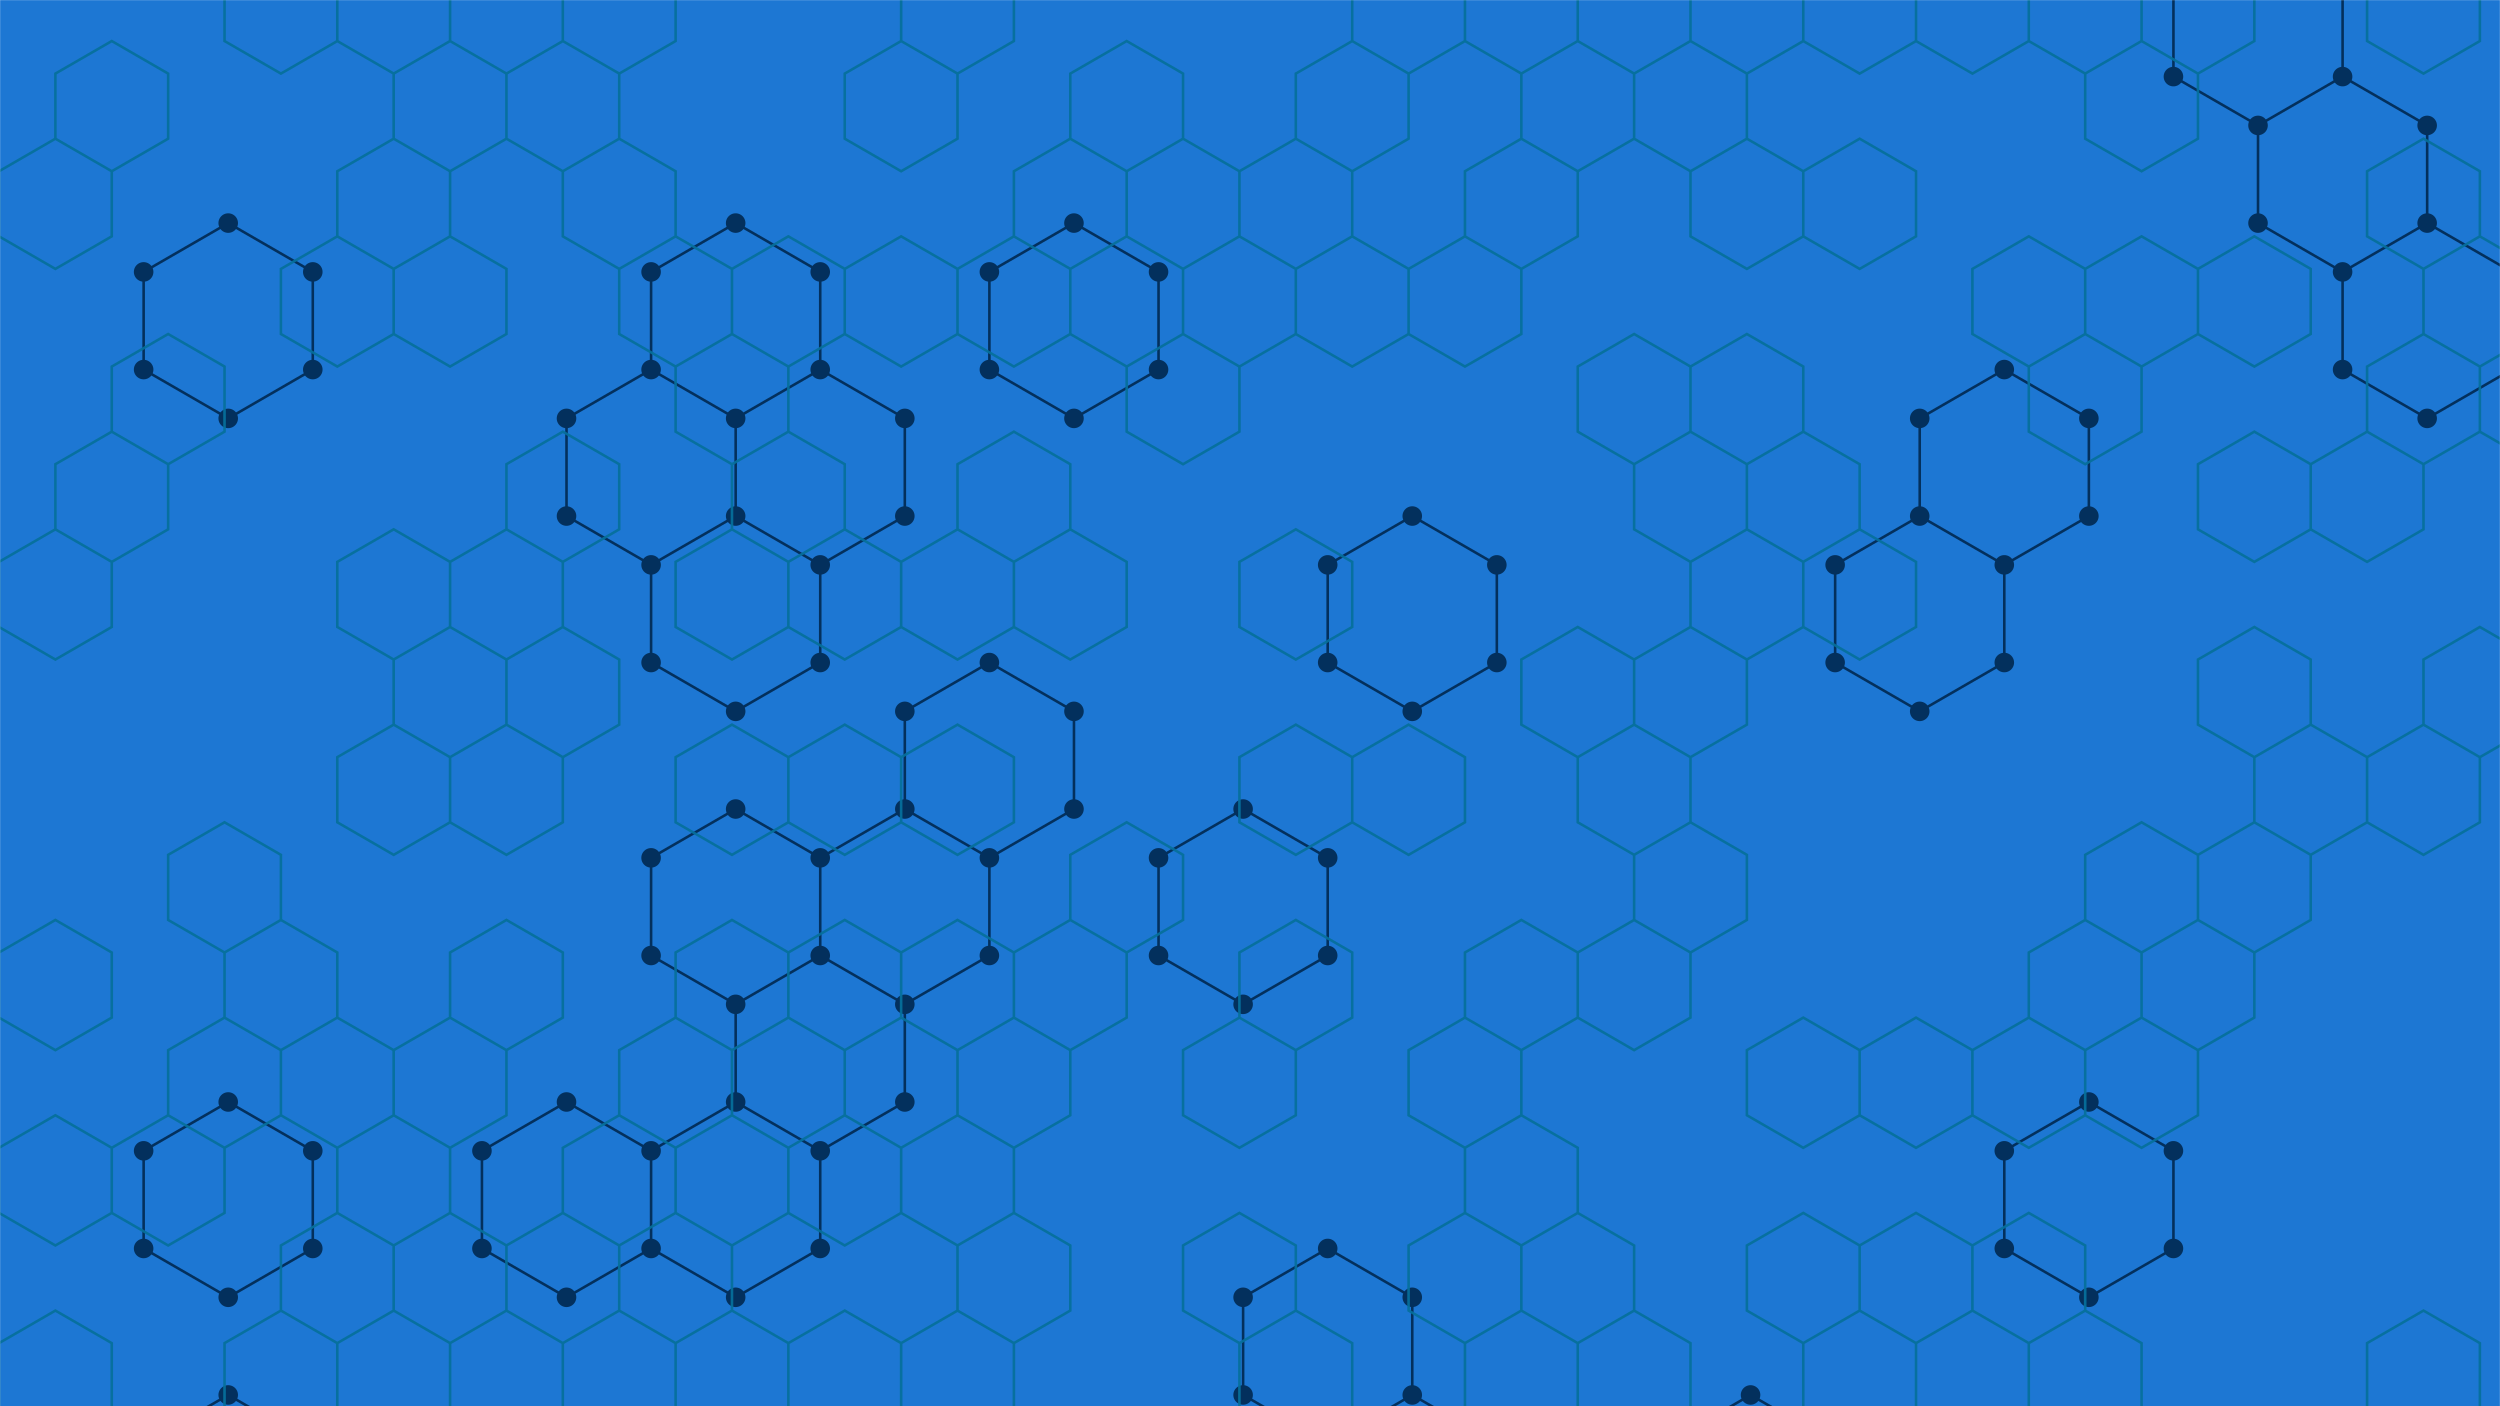 <svg xmlns="http://www.w3.org/2000/svg" version="1.1" xmlns:xlink="http://www.w3.org/1999/xlink" xmlns:svgjs="http://svgjs.com/svgjs" width="1920" height="1080" preserveAspectRatio="none" viewBox="0 0 1920 1080"><g mask="url(&quot;#SvgjsMask1015&quot;)" fill="none"><rect width="1920" height="1080" x="0" y="0" fill="rgba(29, 119, 211, 1)"></rect><path d="M175.27 171.33L240.22 208.83L240.22 283.83L175.27 321.33L110.31 283.83L110.31 208.83zM175.27 846.33L240.22 883.83L240.22 958.83L175.27 996.33L110.31 958.83L110.31 883.83zM175.27 1071.33L240.22 1108.83L240.22 1183.83L175.27 1221.33L110.31 1183.83L110.31 1108.83zM500.04 283.83L564.99 321.33L564.99 396.33L500.04 433.83L435.08 396.33L435.08 321.33zM435.08 846.33L500.04 883.83L500.04 958.83L435.08 996.33L370.13 958.83L370.13 883.83zM564.99 171.33L629.94 208.83L629.94 283.83L564.99 321.33L500.04 283.83L500.04 208.83zM629.94 283.83L694.9 321.33L694.9 396.33L629.94 433.83L564.99 396.33L564.99 321.33zM564.99 396.33L629.94 433.83L629.94 508.83L564.99 546.33L500.04 508.83L500.04 433.83zM564.99 621.33L629.94 658.83L629.94 733.83L564.99 771.33L500.04 733.83L500.04 658.83zM629.94 733.83L694.9 771.33L694.9 846.33L629.94 883.83L564.99 846.33L564.99 771.33zM564.99 846.33L629.94 883.83L629.94 958.83L564.99 996.33L500.04 958.83L500.04 883.83zM759.85 508.83L824.81 546.33L824.81 621.33L759.85 658.83L694.9 621.33L694.9 546.33zM694.9 621.33L759.85 658.83L759.85 733.83L694.9 771.33L629.94 733.83L629.94 658.83zM824.8 171.33L889.76 208.83L889.76 283.83L824.8 321.33L759.85 283.83L759.85 208.83zM954.71 621.33L1019.67 658.83L1019.67 733.83L954.71 771.33L889.76 733.83L889.76 658.83zM1019.67 958.83L1084.62 996.33L1084.62 1071.33L1019.67 1108.83L954.71 1071.33L954.71 996.33zM1084.62 396.33L1149.57 433.83L1149.57 508.83L1084.62 546.33L1019.67 508.83L1019.67 433.83zM1084.62 1071.33L1149.57 1108.83L1149.57 1183.83L1084.62 1221.33L1019.67 1183.83L1019.67 1108.83zM1344.43 1071.33L1409.39 1108.83L1409.39 1183.83L1344.43 1221.33L1279.48 1183.83L1279.48 1108.83zM1539.3 283.83L1604.25 321.33L1604.25 396.33L1539.3 433.83L1474.34 396.33L1474.34 321.33zM1474.34 396.33L1539.3 433.83L1539.3 508.83L1474.34 546.33L1409.39 508.83L1409.39 433.83zM1604.25 846.33L1669.2 883.83L1669.2 958.83L1604.25 996.33L1539.3 958.83L1539.3 883.83zM1734.16 -53.67L1799.11 -16.17L1799.11 58.83L1734.16 96.33L1669.2 58.83L1669.2 -16.17zM1799.11 58.83L1864.06 96.33L1864.06 171.33L1799.11 208.83L1734.16 171.33L1734.16 96.33zM1864.06 171.33L1929.02 208.83L1929.02 283.83L1864.06 321.33L1799.11 283.83L1799.11 208.83z" stroke="#03305d" stroke-width="2"></path><path d="M167.77 171.33 a7.5 7.5 0 1 0 15 0 a7.5 7.5 0 1 0 -15 0zM232.72 208.83 a7.5 7.5 0 1 0 15 0 a7.5 7.5 0 1 0 -15 0zM232.72 283.83 a7.5 7.5 0 1 0 15 0 a7.5 7.5 0 1 0 -15 0zM167.77 321.33 a7.5 7.5 0 1 0 15 0 a7.5 7.5 0 1 0 -15 0zM102.81 283.83 a7.5 7.5 0 1 0 15 0 a7.5 7.5 0 1 0 -15 0zM102.81 208.83 a7.5 7.5 0 1 0 15 0 a7.5 7.5 0 1 0 -15 0zM167.77 846.33 a7.5 7.5 0 1 0 15 0 a7.5 7.5 0 1 0 -15 0zM232.72 883.83 a7.5 7.5 0 1 0 15 0 a7.5 7.5 0 1 0 -15 0zM232.72 958.83 a7.5 7.5 0 1 0 15 0 a7.5 7.5 0 1 0 -15 0zM167.77 996.33 a7.5 7.5 0 1 0 15 0 a7.5 7.5 0 1 0 -15 0zM102.81 958.83 a7.5 7.5 0 1 0 15 0 a7.5 7.5 0 1 0 -15 0zM102.81 883.83 a7.5 7.5 0 1 0 15 0 a7.5 7.5 0 1 0 -15 0zM167.77 1071.33 a7.5 7.5 0 1 0 15 0 a7.5 7.5 0 1 0 -15 0zM232.72 1108.83 a7.5 7.5 0 1 0 15 0 a7.5 7.5 0 1 0 -15 0zM232.72 1183.83 a7.5 7.5 0 1 0 15 0 a7.5 7.5 0 1 0 -15 0zM167.77 1221.33 a7.5 7.5 0 1 0 15 0 a7.5 7.5 0 1 0 -15 0zM102.81 1183.83 a7.5 7.5 0 1 0 15 0 a7.5 7.5 0 1 0 -15 0zM102.81 1108.83 a7.5 7.5 0 1 0 15 0 a7.5 7.5 0 1 0 -15 0zM492.54 283.83 a7.5 7.5 0 1 0 15 0 a7.5 7.5 0 1 0 -15 0zM557.49 321.33 a7.5 7.5 0 1 0 15 0 a7.5 7.5 0 1 0 -15 0zM557.49 396.33 a7.5 7.5 0 1 0 15 0 a7.5 7.5 0 1 0 -15 0zM492.54 433.83 a7.5 7.5 0 1 0 15 0 a7.5 7.5 0 1 0 -15 0zM427.58 396.33 a7.5 7.5 0 1 0 15 0 a7.5 7.5 0 1 0 -15 0zM427.58 321.33 a7.5 7.5 0 1 0 15 0 a7.5 7.5 0 1 0 -15 0zM427.58 846.33 a7.5 7.5 0 1 0 15 0 a7.5 7.5 0 1 0 -15 0zM492.54 883.83 a7.5 7.5 0 1 0 15 0 a7.5 7.5 0 1 0 -15 0zM492.54 958.83 a7.5 7.5 0 1 0 15 0 a7.5 7.5 0 1 0 -15 0zM427.58 996.33 a7.5 7.5 0 1 0 15 0 a7.5 7.5 0 1 0 -15 0zM362.63 958.83 a7.5 7.5 0 1 0 15 0 a7.5 7.5 0 1 0 -15 0zM362.63 883.83 a7.5 7.5 0 1 0 15 0 a7.5 7.5 0 1 0 -15 0zM557.49 171.33 a7.5 7.5 0 1 0 15 0 a7.5 7.5 0 1 0 -15 0zM622.44 208.83 a7.5 7.5 0 1 0 15 0 a7.5 7.5 0 1 0 -15 0zM622.44 283.83 a7.5 7.5 0 1 0 15 0 a7.5 7.5 0 1 0 -15 0zM492.54 208.83 a7.5 7.5 0 1 0 15 0 a7.5 7.5 0 1 0 -15 0zM687.4 321.33 a7.5 7.5 0 1 0 15 0 a7.5 7.5 0 1 0 -15 0zM687.4 396.33 a7.5 7.5 0 1 0 15 0 a7.5 7.5 0 1 0 -15 0zM622.44 433.83 a7.5 7.5 0 1 0 15 0 a7.5 7.5 0 1 0 -15 0zM622.44 508.83 a7.5 7.5 0 1 0 15 0 a7.5 7.5 0 1 0 -15 0zM557.49 546.33 a7.5 7.5 0 1 0 15 0 a7.5 7.5 0 1 0 -15 0zM492.54 508.83 a7.5 7.5 0 1 0 15 0 a7.5 7.5 0 1 0 -15 0zM557.49 621.33 a7.5 7.5 0 1 0 15 0 a7.5 7.5 0 1 0 -15 0zM622.44 658.83 a7.5 7.5 0 1 0 15 0 a7.5 7.5 0 1 0 -15 0zM622.44 733.83 a7.5 7.5 0 1 0 15 0 a7.5 7.5 0 1 0 -15 0zM557.49 771.33 a7.5 7.5 0 1 0 15 0 a7.5 7.5 0 1 0 -15 0zM492.54 733.83 a7.5 7.5 0 1 0 15 0 a7.5 7.5 0 1 0 -15 0zM492.54 658.83 a7.5 7.5 0 1 0 15 0 a7.5 7.5 0 1 0 -15 0zM687.4 771.33 a7.5 7.5 0 1 0 15 0 a7.5 7.5 0 1 0 -15 0zM687.4 846.33 a7.5 7.5 0 1 0 15 0 a7.5 7.5 0 1 0 -15 0zM622.44 883.83 a7.5 7.5 0 1 0 15 0 a7.5 7.5 0 1 0 -15 0zM557.49 846.33 a7.5 7.5 0 1 0 15 0 a7.5 7.5 0 1 0 -15 0zM622.44 958.83 a7.5 7.5 0 1 0 15 0 a7.5 7.5 0 1 0 -15 0zM557.49 996.33 a7.5 7.5 0 1 0 15 0 a7.5 7.5 0 1 0 -15 0zM752.35 508.83 a7.5 7.5 0 1 0 15 0 a7.5 7.5 0 1 0 -15 0zM817.31 546.33 a7.5 7.5 0 1 0 15 0 a7.5 7.5 0 1 0 -15 0zM817.31 621.33 a7.5 7.5 0 1 0 15 0 a7.5 7.5 0 1 0 -15 0zM752.35 658.83 a7.5 7.5 0 1 0 15 0 a7.5 7.5 0 1 0 -15 0zM687.4 621.33 a7.5 7.5 0 1 0 15 0 a7.5 7.5 0 1 0 -15 0zM687.4 546.33 a7.5 7.5 0 1 0 15 0 a7.5 7.5 0 1 0 -15 0zM752.35 733.83 a7.5 7.5 0 1 0 15 0 a7.5 7.5 0 1 0 -15 0zM817.3 171.33 a7.5 7.5 0 1 0 15 0 a7.5 7.5 0 1 0 -15 0zM882.26 208.83 a7.5 7.5 0 1 0 15 0 a7.5 7.5 0 1 0 -15 0zM882.26 283.83 a7.5 7.5 0 1 0 15 0 a7.5 7.5 0 1 0 -15 0zM817.3 321.33 a7.5 7.5 0 1 0 15 0 a7.5 7.5 0 1 0 -15 0zM752.35 283.83 a7.5 7.5 0 1 0 15 0 a7.5 7.5 0 1 0 -15 0zM752.35 208.83 a7.5 7.5 0 1 0 15 0 a7.5 7.5 0 1 0 -15 0zM947.21 621.33 a7.5 7.5 0 1 0 15 0 a7.5 7.5 0 1 0 -15 0zM1012.17 658.83 a7.5 7.5 0 1 0 15 0 a7.5 7.5 0 1 0 -15 0zM1012.17 733.83 a7.5 7.5 0 1 0 15 0 a7.5 7.5 0 1 0 -15 0zM947.21 771.33 a7.5 7.5 0 1 0 15 0 a7.5 7.5 0 1 0 -15 0zM882.26 733.83 a7.5 7.5 0 1 0 15 0 a7.5 7.5 0 1 0 -15 0zM882.26 658.83 a7.5 7.5 0 1 0 15 0 a7.5 7.5 0 1 0 -15 0zM1012.17 958.83 a7.5 7.5 0 1 0 15 0 a7.5 7.5 0 1 0 -15 0zM1077.12 996.33 a7.5 7.5 0 1 0 15 0 a7.5 7.5 0 1 0 -15 0zM1077.12 1071.33 a7.5 7.5 0 1 0 15 0 a7.5 7.5 0 1 0 -15 0zM1012.17 1108.83 a7.5 7.5 0 1 0 15 0 a7.5 7.5 0 1 0 -15 0zM947.21 1071.33 a7.5 7.5 0 1 0 15 0 a7.5 7.5 0 1 0 -15 0zM947.21 996.33 a7.5 7.5 0 1 0 15 0 a7.5 7.5 0 1 0 -15 0zM1077.12 396.33 a7.5 7.5 0 1 0 15 0 a7.5 7.5 0 1 0 -15 0zM1142.07 433.83 a7.5 7.5 0 1 0 15 0 a7.5 7.5 0 1 0 -15 0zM1142.07 508.83 a7.5 7.5 0 1 0 15 0 a7.5 7.5 0 1 0 -15 0zM1077.12 546.33 a7.5 7.5 0 1 0 15 0 a7.5 7.5 0 1 0 -15 0zM1012.17 508.83 a7.5 7.5 0 1 0 15 0 a7.5 7.5 0 1 0 -15 0zM1012.17 433.83 a7.5 7.5 0 1 0 15 0 a7.5 7.5 0 1 0 -15 0zM1142.07 1108.83 a7.5 7.5 0 1 0 15 0 a7.5 7.5 0 1 0 -15 0zM1142.07 1183.83 a7.5 7.5 0 1 0 15 0 a7.5 7.5 0 1 0 -15 0zM1077.12 1221.33 a7.5 7.5 0 1 0 15 0 a7.5 7.5 0 1 0 -15 0zM1012.17 1183.83 a7.5 7.5 0 1 0 15 0 a7.5 7.5 0 1 0 -15 0zM1336.93 1071.33 a7.5 7.5 0 1 0 15 0 a7.5 7.5 0 1 0 -15 0zM1401.89 1108.83 a7.5 7.5 0 1 0 15 0 a7.5 7.5 0 1 0 -15 0zM1401.89 1183.83 a7.5 7.5 0 1 0 15 0 a7.5 7.5 0 1 0 -15 0zM1336.93 1221.33 a7.5 7.5 0 1 0 15 0 a7.5 7.5 0 1 0 -15 0zM1271.98 1183.83 a7.5 7.5 0 1 0 15 0 a7.5 7.5 0 1 0 -15 0zM1271.98 1108.83 a7.5 7.5 0 1 0 15 0 a7.5 7.5 0 1 0 -15 0zM1531.8 283.83 a7.5 7.5 0 1 0 15 0 a7.5 7.5 0 1 0 -15 0zM1596.75 321.33 a7.5 7.5 0 1 0 15 0 a7.5 7.5 0 1 0 -15 0zM1596.75 396.33 a7.5 7.5 0 1 0 15 0 a7.5 7.5 0 1 0 -15 0zM1531.8 433.83 a7.5 7.5 0 1 0 15 0 a7.5 7.5 0 1 0 -15 0zM1466.84 396.33 a7.5 7.5 0 1 0 15 0 a7.5 7.5 0 1 0 -15 0zM1466.84 321.33 a7.5 7.5 0 1 0 15 0 a7.5 7.5 0 1 0 -15 0zM1531.8 508.83 a7.5 7.5 0 1 0 15 0 a7.5 7.5 0 1 0 -15 0zM1466.84 546.33 a7.5 7.5 0 1 0 15 0 a7.5 7.5 0 1 0 -15 0zM1401.89 508.83 a7.5 7.5 0 1 0 15 0 a7.5 7.5 0 1 0 -15 0zM1401.89 433.83 a7.5 7.5 0 1 0 15 0 a7.5 7.5 0 1 0 -15 0zM1596.75 846.33 a7.5 7.5 0 1 0 15 0 a7.5 7.5 0 1 0 -15 0zM1661.7 883.83 a7.5 7.5 0 1 0 15 0 a7.5 7.5 0 1 0 -15 0zM1661.7 958.83 a7.5 7.5 0 1 0 15 0 a7.5 7.5 0 1 0 -15 0zM1596.75 996.33 a7.5 7.5 0 1 0 15 0 a7.5 7.5 0 1 0 -15 0zM1531.8 958.83 a7.5 7.5 0 1 0 15 0 a7.5 7.5 0 1 0 -15 0zM1531.8 883.83 a7.5 7.5 0 1 0 15 0 a7.5 7.5 0 1 0 -15 0zM1726.66 -53.67 a7.5 7.5 0 1 0 15 0 a7.5 7.5 0 1 0 -15 0zM1791.61 -16.17 a7.5 7.5 0 1 0 15 0 a7.5 7.5 0 1 0 -15 0zM1791.61 58.83 a7.5 7.5 0 1 0 15 0 a7.5 7.5 0 1 0 -15 0zM1726.66 96.33 a7.5 7.5 0 1 0 15 0 a7.5 7.5 0 1 0 -15 0zM1661.7 58.83 a7.5 7.5 0 1 0 15 0 a7.5 7.5 0 1 0 -15 0zM1661.7 -16.17 a7.5 7.5 0 1 0 15 0 a7.5 7.5 0 1 0 -15 0zM1856.56 96.33 a7.5 7.5 0 1 0 15 0 a7.5 7.5 0 1 0 -15 0zM1856.56 171.33 a7.5 7.5 0 1 0 15 0 a7.5 7.5 0 1 0 -15 0zM1791.61 208.83 a7.5 7.5 0 1 0 15 0 a7.5 7.5 0 1 0 -15 0zM1726.66 171.33 a7.5 7.5 0 1 0 15 0 a7.5 7.5 0 1 0 -15 0zM1921.52 208.83 a7.5 7.5 0 1 0 15 0 a7.5 7.5 0 1 0 -15 0zM1921.52 283.83 a7.5 7.5 0 1 0 15 0 a7.5 7.5 0 1 0 -15 0zM1856.56 321.33 a7.5 7.5 0 1 0 15 0 a7.5 7.5 0 1 0 -15 0zM1791.61 283.83 a7.5 7.5 0 1 0 15 0 a7.5 7.5 0 1 0 -15 0z" fill="#03305d"></path><path d="M85.83 31.52L129.13 56.52L129.13 106.52L85.83 131.52L42.53 106.52L42.53 56.52zM42.53 106.52L85.83 131.52L85.83 181.52L42.53 206.52L-0.77 181.52L-0.77 131.52zM85.83 331.52L129.13 356.52L129.13 406.52L85.83 431.52L42.53 406.52L42.53 356.52zM42.53 406.52L85.83 431.52L85.83 481.52L42.53 506.52L-0.77 481.52L-0.77 431.52zM42.53 706.52L85.83 731.52L85.83 781.52L42.53 806.52L-0.77 781.52L-0.77 731.52zM42.53 856.52L85.83 881.52L85.83 931.52L42.53 956.52L-0.77 931.52L-0.77 881.52zM42.53 1006.52L85.83 1031.52L85.83 1081.52L42.53 1106.52L-0.77 1081.52L-0.77 1031.52zM129.13 256.52L172.44 281.52L172.44 331.52L129.13 356.52L85.83 331.52L85.83 281.52zM172.44 631.52L215.74 656.52L215.74 706.52L172.44 731.52L129.13 706.52L129.13 656.52zM172.44 781.52L215.74 806.52L215.74 856.52L172.44 881.52L129.13 856.52L129.13 806.52zM129.13 856.52L172.44 881.52L172.44 931.52L129.13 956.52L85.83 931.52L85.83 881.52zM215.74 -43.48L259.04 -18.48L259.04 31.52L215.74 56.52L172.44 31.52L172.44 -18.48zM259.04 181.52L302.35 206.52L302.35 256.52L259.04 281.52L215.74 256.52L215.74 206.52zM215.74 706.52L259.04 731.52L259.04 781.52L215.74 806.52L172.44 781.52L172.44 731.52zM259.04 781.52L302.35 806.52L302.35 856.52L259.04 881.52L215.74 856.52L215.74 806.52zM259.04 931.52L302.35 956.52L302.35 1006.52L259.04 1031.52L215.74 1006.52L215.74 956.52zM215.74 1006.52L259.04 1031.52L259.04 1081.52L215.74 1106.52L172.44 1081.52L172.44 1031.52zM302.35 -43.48L345.65 -18.48L345.65 31.52L302.35 56.52L259.04 31.52L259.04 -18.48zM345.65 31.52L388.95 56.52L388.95 106.52L345.65 131.52L302.35 106.52L302.35 56.52zM302.35 106.52L345.65 131.52L345.65 181.52L302.35 206.52L259.04 181.52L259.04 131.52zM345.65 181.52L388.95 206.52L388.95 256.52L345.65 281.52L302.35 256.52L302.35 206.52zM302.35 406.52L345.65 431.52L345.65 481.52L302.35 506.52L259.04 481.52L259.04 431.52zM345.65 481.52L388.95 506.52L388.95 556.52L345.65 581.52L302.35 556.52L302.35 506.52zM302.35 556.52L345.65 581.52L345.65 631.52L302.35 656.52L259.04 631.52L259.04 581.52zM345.65 781.52L388.95 806.52L388.95 856.52L345.65 881.52L302.35 856.52L302.35 806.52zM302.35 856.52L345.65 881.52L345.65 931.52L302.35 956.52L259.04 931.52L259.04 881.52zM345.65 931.52L388.95 956.52L388.95 1006.52L345.65 1031.52L302.35 1006.52L302.35 956.52zM302.35 1006.52L345.65 1031.52L345.65 1081.52L302.35 1106.52L259.04 1081.52L259.04 1031.52zM432.25 31.52L475.56 56.52L475.56 106.52L432.25 131.52L388.95 106.52L388.95 56.52zM432.25 331.52L475.56 356.52L475.56 406.52L432.25 431.52L388.95 406.52L388.95 356.52zM388.95 406.52L432.25 431.52L432.25 481.52L388.95 506.52L345.65 481.52L345.65 431.52zM432.25 481.52L475.56 506.52L475.56 556.52L432.25 581.52L388.95 556.52L388.95 506.52zM388.95 556.52L432.25 581.52L432.25 631.52L388.95 656.52L345.65 631.52L345.65 581.52zM388.95 706.52L432.25 731.52L432.25 781.52L388.95 806.52L345.65 781.52L345.65 731.52zM432.25 931.52L475.56 956.52L475.56 1006.52L432.25 1031.52L388.95 1006.52L388.95 956.52zM388.95 1006.52L432.25 1031.52L432.25 1081.52L388.95 1106.52L345.65 1081.52L345.65 1031.52zM475.56 -43.48L518.86 -18.48L518.86 31.52L475.56 56.52L432.25 31.52L432.25 -18.48zM475.56 106.52L518.86 131.52L518.86 181.52L475.56 206.52L432.25 181.52L432.25 131.52zM518.86 181.52L562.16 206.52L562.16 256.52L518.86 281.52L475.56 256.52L475.56 206.52zM518.86 781.52L562.16 806.52L562.16 856.52L518.86 881.52L475.56 856.52L475.56 806.52zM475.56 856.52L518.86 881.52L518.86 931.52L475.56 956.52L432.25 931.52L432.25 881.52zM518.86 931.52L562.16 956.52L562.16 1006.52L518.86 1031.52L475.56 1006.52L475.56 956.52zM475.56 1006.52L518.86 1031.52L518.86 1081.52L475.56 1106.52L432.25 1081.52L432.25 1031.52zM605.46 181.52L648.76 206.52L648.76 256.52L605.46 281.52L562.16 256.52L562.16 206.52zM562.16 256.52L605.46 281.52L605.46 331.52L562.16 356.52L518.86 331.52L518.86 281.52zM605.46 331.52L648.76 356.52L648.76 406.52L605.46 431.52L562.16 406.52L562.16 356.52zM562.16 406.52L605.46 431.52L605.46 481.52L562.16 506.52L518.86 481.52L518.86 431.52zM562.16 556.52L605.46 581.52L605.46 631.52L562.16 656.52L518.86 631.52L518.86 581.52zM562.16 706.52L605.46 731.52L605.46 781.52L562.16 806.52L518.86 781.52L518.86 731.52zM605.46 781.52L648.76 806.52L648.76 856.52L605.46 881.52L562.16 856.52L562.16 806.52zM562.16 856.52L605.46 881.52L605.46 931.52L562.16 956.52L518.86 931.52L518.86 881.52zM562.16 1006.52L605.46 1031.52L605.46 1081.52L562.16 1106.52L518.86 1081.52L518.86 1031.52zM692.07 31.52L735.37 56.52L735.37 106.52L692.07 131.52L648.76 106.52L648.76 56.52zM692.07 181.52L735.37 206.52L735.37 256.52L692.07 281.52L648.76 256.52L648.76 206.52zM648.76 406.52L692.07 431.52L692.07 481.52L648.76 506.52L605.46 481.52L605.46 431.52zM648.76 556.52L692.07 581.52L692.07 631.52L648.76 656.52L605.46 631.52L605.46 581.52zM648.76 706.52L692.07 731.52L692.07 781.52L648.76 806.52L605.46 781.52L605.46 731.52zM648.76 856.52L692.07 881.52L692.07 931.52L648.76 956.52L605.46 931.52L605.46 881.52zM648.76 1006.52L692.07 1031.52L692.07 1081.52L648.76 1106.52L605.46 1081.52L605.46 1031.52zM735.37 -43.48L778.67 -18.48L778.67 31.52L735.37 56.52L692.07 31.52L692.07 -18.48zM778.67 181.52L821.98 206.52L821.98 256.52L778.67 281.52L735.37 256.52L735.37 206.52zM778.67 331.52L821.98 356.52L821.98 406.52L778.67 431.52L735.37 406.52L735.37 356.52zM735.37 406.52L778.67 431.52L778.67 481.52L735.37 506.52L692.07 481.52L692.07 431.52zM735.37 556.52L778.67 581.52L778.67 631.52L735.37 656.52L692.07 631.52L692.07 581.52zM735.37 706.52L778.67 731.52L778.67 781.52L735.37 806.52L692.07 781.52L692.07 731.52zM778.67 781.52L821.98 806.52L821.98 856.52L778.67 881.52L735.37 856.52L735.37 806.52zM735.37 856.52L778.67 881.52L778.67 931.52L735.37 956.52L692.07 931.52L692.07 881.52zM778.67 931.52L821.98 956.52L821.98 1006.52L778.67 1031.52L735.37 1006.52L735.37 956.52zM735.37 1006.52L778.67 1031.52L778.67 1081.52L735.37 1106.52L692.07 1081.52L692.07 1031.52zM865.28 31.52L908.58 56.52L908.58 106.52L865.28 131.52L821.98 106.52L821.98 56.52zM821.98 106.52L865.28 131.52L865.28 181.52L821.98 206.52L778.67 181.52L778.67 131.52zM865.28 181.52L908.58 206.52L908.58 256.52L865.28 281.52L821.98 256.52L821.98 206.52zM821.98 406.52L865.28 431.52L865.28 481.52L821.98 506.52L778.67 481.52L778.67 431.52zM865.28 631.52L908.58 656.52L908.58 706.52L865.28 731.52L821.98 706.52L821.98 656.52zM821.98 706.52L865.28 731.52L865.28 781.52L821.98 806.52L778.67 781.52L778.67 731.52zM908.58 106.52L951.88 131.52L951.88 181.52L908.58 206.52L865.28 181.52L865.28 131.52zM951.88 181.52L995.19 206.52L995.19 256.52L951.88 281.52L908.58 256.52L908.58 206.52zM908.58 256.52L951.88 281.52L951.88 331.52L908.58 356.52L865.28 331.52L865.28 281.52zM951.88 781.52L995.19 806.52L995.19 856.52L951.88 881.52L908.58 856.52L908.58 806.52zM951.88 931.52L995.19 956.52L995.19 1006.52L951.88 1031.52L908.58 1006.52L908.58 956.52zM1038.49 31.52L1081.79 56.52L1081.79 106.52L1038.49 131.52L995.19 106.52L995.19 56.52zM995.19 106.52L1038.49 131.52L1038.49 181.52L995.19 206.52L951.88 181.52L951.88 131.52zM1038.49 181.52L1081.79 206.52L1081.79 256.52L1038.49 281.52L995.19 256.52L995.19 206.52zM995.19 406.52L1038.49 431.52L1038.49 481.52L995.19 506.52L951.88 481.52L951.88 431.52zM995.19 556.52L1038.49 581.52L1038.49 631.52L995.19 656.52L951.88 631.52L951.88 581.52zM995.19 706.52L1038.49 731.52L1038.49 781.52L995.19 806.52L951.88 781.52L951.88 731.52zM995.19 1006.52L1038.49 1031.52L1038.49 1081.52L995.19 1106.52L951.88 1081.52L951.88 1031.52zM1081.79 -43.48L1125.09 -18.48L1125.09 31.52L1081.79 56.52L1038.49 31.52L1038.49 -18.48zM1125.09 181.52L1168.39 206.52L1168.39 256.52L1125.09 281.52L1081.79 256.52L1081.79 206.52zM1081.79 556.52L1125.09 581.52L1125.09 631.52L1081.79 656.52L1038.49 631.52L1038.49 581.52zM1125.09 781.52L1168.39 806.52L1168.39 856.52L1125.09 881.52L1081.79 856.52L1081.79 806.52zM1125.09 931.52L1168.39 956.52L1168.39 1006.52L1125.09 1031.52L1081.79 1006.52L1081.79 956.52zM1168.39 -43.48L1211.7 -18.48L1211.7 31.52L1168.39 56.52L1125.09 31.52L1125.09 -18.48zM1211.7 31.52L1255 56.52L1255 106.52L1211.7 131.52L1168.39 106.52L1168.39 56.52zM1168.39 106.52L1211.7 131.52L1211.7 181.52L1168.39 206.52L1125.09 181.52L1125.09 131.52zM1211.7 481.52L1255 506.52L1255 556.52L1211.7 581.52L1168.39 556.52L1168.39 506.52zM1168.39 706.52L1211.7 731.52L1211.7 781.52L1168.39 806.52L1125.09 781.52L1125.09 731.52zM1168.39 856.52L1211.7 881.52L1211.7 931.52L1168.39 956.52L1125.09 931.52L1125.09 881.52zM1211.7 931.52L1255 956.52L1255 1006.52L1211.7 1031.52L1168.39 1006.52L1168.39 956.52zM1168.39 1006.52L1211.7 1031.52L1211.7 1081.52L1168.39 1106.52L1125.09 1081.52L1125.09 1031.52zM1298.3 31.52L1341.61 56.52L1341.61 106.52L1298.3 131.52L1255 106.52L1255 56.52zM1255 256.52L1298.3 281.52L1298.3 331.52L1255 356.52L1211.7 331.52L1211.7 281.52zM1298.3 331.52L1341.61 356.52L1341.61 406.52L1298.3 431.52L1255 406.52L1255 356.52zM1298.3 481.52L1341.61 506.52L1341.61 556.52L1298.3 581.52L1255 556.52L1255 506.52zM1255 556.52L1298.3 581.52L1298.3 631.52L1255 656.52L1211.7 631.52L1211.7 581.52zM1298.3 631.52L1341.61 656.52L1341.61 706.52L1298.3 731.52L1255 706.52L1255 656.52zM1255 706.52L1298.3 731.52L1298.3 781.52L1255 806.52L1211.7 781.52L1211.7 731.52zM1255 1006.52L1298.3 1031.52L1298.3 1081.52L1255 1106.52L1211.7 1081.52L1211.7 1031.52zM1341.61 -43.48L1384.91 -18.48L1384.91 31.52L1341.61 56.52L1298.3 31.52L1298.3 -18.48zM1341.61 106.52L1384.91 131.52L1384.91 181.52L1341.61 206.52L1298.3 181.52L1298.3 131.52zM1341.61 256.52L1384.91 281.52L1384.91 331.52L1341.61 356.52L1298.3 331.52L1298.3 281.52zM1384.91 331.52L1428.21 356.52L1428.21 406.52L1384.91 431.52L1341.61 406.52L1341.61 356.52zM1341.61 406.52L1384.91 431.52L1384.91 481.52L1341.61 506.52L1298.3 481.52L1298.3 431.52zM1384.91 781.52L1428.21 806.52L1428.21 856.52L1384.91 881.52L1341.61 856.52L1341.61 806.52zM1384.91 931.52L1428.21 956.52L1428.21 1006.52L1384.91 1031.52L1341.61 1006.52L1341.61 956.52zM1428.21 -43.48L1471.51 -18.48L1471.51 31.52L1428.21 56.52L1384.91 31.52L1384.91 -18.48zM1428.21 106.52L1471.51 131.52L1471.51 181.52L1428.21 206.52L1384.91 181.52L1384.91 131.52zM1428.21 406.52L1471.51 431.52L1471.51 481.52L1428.21 506.52L1384.91 481.52L1384.91 431.52zM1471.51 781.52L1514.82 806.52L1514.82 856.52L1471.51 881.52L1428.21 856.52L1428.21 806.52zM1471.51 931.52L1514.82 956.52L1514.82 1006.52L1471.51 1031.52L1428.21 1006.52L1428.21 956.52zM1428.21 1006.52L1471.51 1031.52L1471.51 1081.52L1428.21 1106.52L1384.91 1081.52L1384.91 1031.52zM1514.82 -43.48L1558.12 -18.48L1558.12 31.52L1514.82 56.52L1471.51 31.52L1471.51 -18.48zM1558.12 181.52L1601.42 206.52L1601.42 256.52L1558.12 281.52L1514.82 256.52L1514.82 206.52zM1558.12 781.52L1601.42 806.52L1601.42 856.52L1558.12 881.52L1514.82 856.52L1514.82 806.52zM1558.12 931.52L1601.42 956.52L1601.42 1006.52L1558.12 1031.52L1514.82 1006.52L1514.82 956.52zM1514.82 1006.52L1558.12 1031.52L1558.12 1081.52L1514.82 1106.52L1471.51 1081.52L1471.51 1031.52zM1601.42 -43.48L1644.72 -18.48L1644.72 31.52L1601.42 56.52L1558.12 31.52L1558.12 -18.48zM1644.72 31.52L1688.03 56.52L1688.03 106.52L1644.72 131.52L1601.42 106.52L1601.42 56.52zM1644.72 181.52L1688.03 206.52L1688.03 256.52L1644.72 281.52L1601.42 256.52L1601.42 206.52zM1601.42 256.52L1644.72 281.52L1644.72 331.52L1601.42 356.52L1558.12 331.52L1558.12 281.52zM1644.72 631.52L1688.03 656.52L1688.03 706.52L1644.72 731.52L1601.42 706.52L1601.42 656.52zM1601.42 706.52L1644.72 731.52L1644.72 781.52L1601.42 806.52L1558.12 781.52L1558.12 731.52zM1644.72 781.52L1688.03 806.52L1688.03 856.52L1644.72 881.52L1601.42 856.52L1601.42 806.52zM1601.42 1006.52L1644.72 1031.52L1644.72 1081.52L1601.42 1106.52L1558.12 1081.52L1558.12 1031.52zM1688.03 -43.48L1731.33 -18.48L1731.33 31.52L1688.03 56.52L1644.72 31.52L1644.72 -18.48zM1731.33 181.52L1774.63 206.52L1774.63 256.52L1731.33 281.52L1688.03 256.52L1688.03 206.52zM1731.33 331.52L1774.63 356.52L1774.63 406.52L1731.33 431.52L1688.03 406.52L1688.03 356.52zM1731.33 481.52L1774.63 506.52L1774.63 556.52L1731.33 581.52L1688.03 556.52L1688.03 506.52zM1731.33 631.52L1774.63 656.52L1774.63 706.52L1731.33 731.52L1688.03 706.52L1688.03 656.52zM1688.03 706.52L1731.33 731.52L1731.33 781.52L1688.03 806.52L1644.72 781.52L1644.72 731.52zM1817.93 331.52L1861.24 356.52L1861.24 406.52L1817.93 431.52L1774.63 406.52L1774.63 356.52zM1774.63 556.52L1817.93 581.52L1817.93 631.52L1774.63 656.52L1731.33 631.52L1731.33 581.52zM1861.24 -43.48L1904.54 -18.48L1904.54 31.52L1861.24 56.52L1817.93 31.52L1817.93 -18.48zM1861.24 106.52L1904.54 131.52L1904.54 181.52L1861.24 206.52L1817.93 181.52L1817.93 131.52zM1904.54 181.52L1947.84 206.52L1947.84 256.52L1904.54 281.52L1861.24 256.52L1861.24 206.52zM1861.24 256.52L1904.54 281.52L1904.54 331.52L1861.24 356.52L1817.93 331.52L1817.93 281.52zM1904.54 481.52L1947.84 506.52L1947.84 556.52L1904.54 581.52L1861.24 556.52L1861.24 506.52zM1861.24 556.52L1904.54 581.52L1904.54 631.52L1861.24 656.52L1817.93 631.52L1817.93 581.52zM1861.24 1006.52L1904.54 1031.52L1904.54 1081.52L1861.24 1106.52L1817.93 1081.52L1817.93 1031.52zM1947.84 256.52L1991.14 281.52L1991.14 331.52L1947.84 356.52L1904.54 331.52L1904.54 281.52zM1991.14 781.52L2034.45 806.52L2034.45 856.52L1991.14 881.52L1947.84 856.52L1947.84 806.52zM1991.14 931.52L2034.45 956.52L2034.45 1006.52L1991.14 1031.52L1947.84 1006.52L1947.84 956.52z" stroke="rgba(6, 112, 156, 0.93)" stroke-width="2"></path></g><defs><mask id="SvgjsMask1015"><rect width="1920" height="1080" fill="#ffffff"></rect></mask></defs></svg>